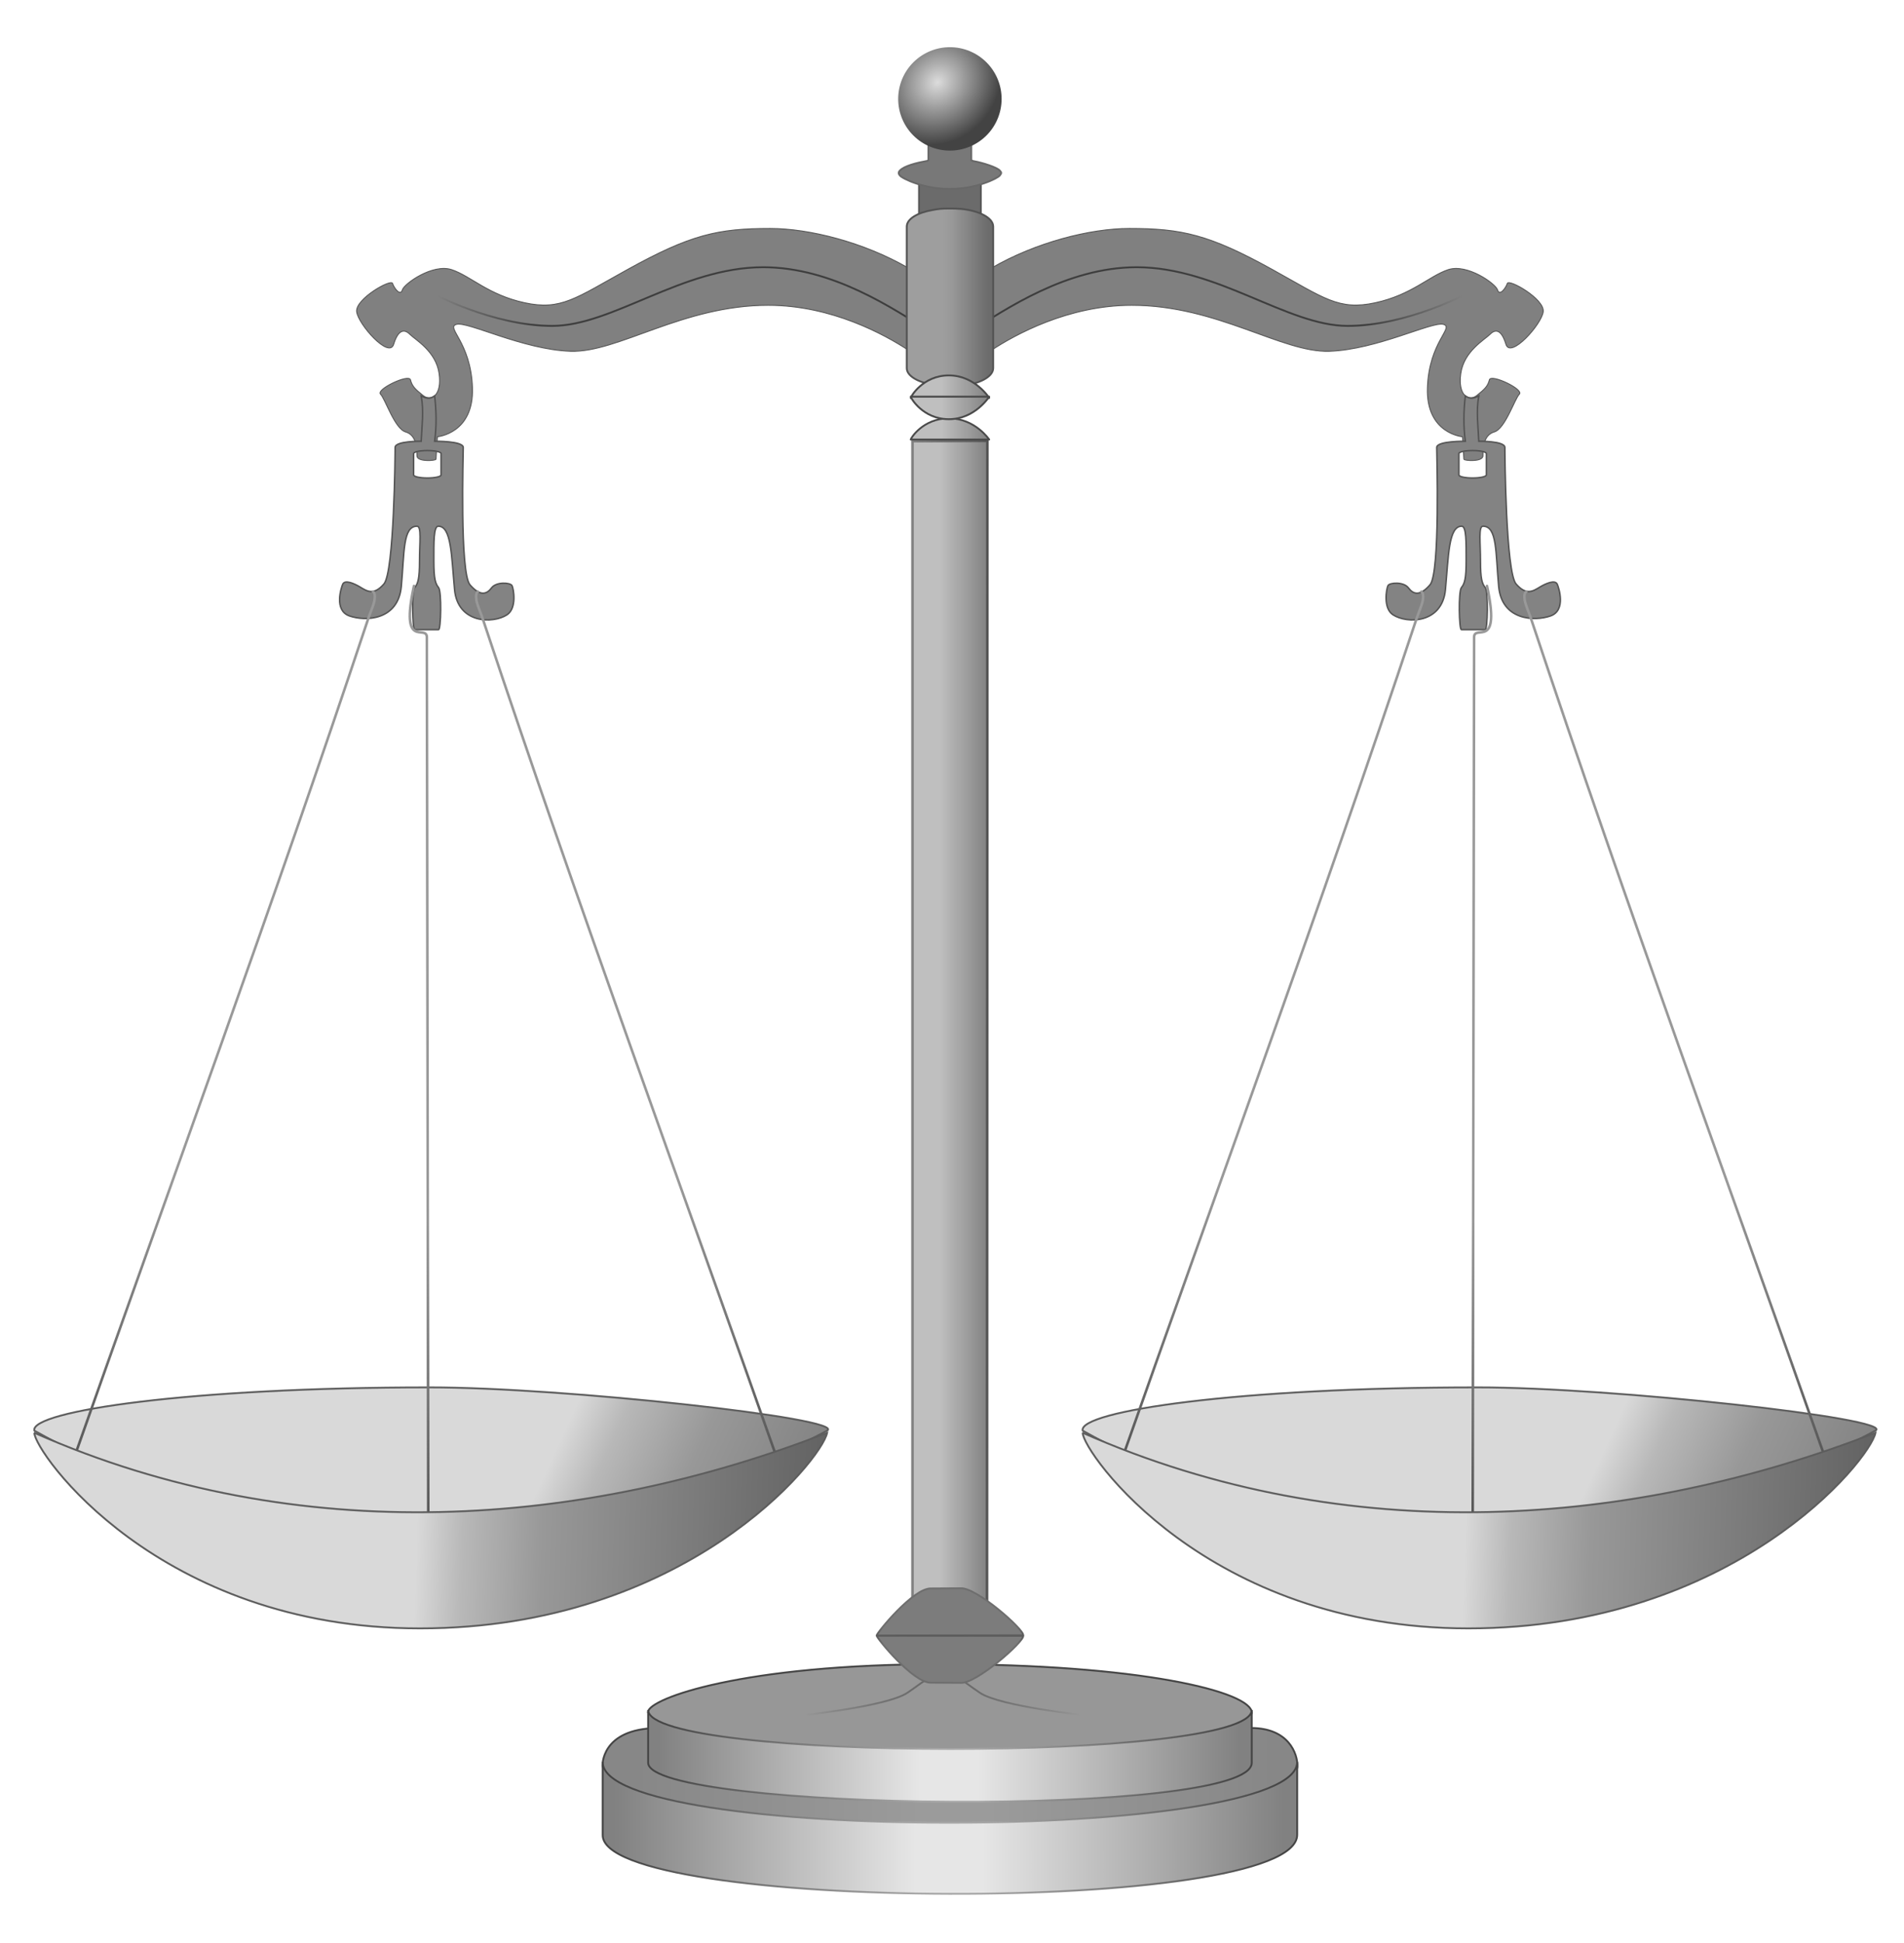 <svg width="244" height="249" viewBox="0 0 244 249" fill="none" xmlns="http://www.w3.org/2000/svg">
<path fill-rule="evenodd" clip-rule="evenodd" d="M4.398 183.323C35.584 200.805 75.082 199.828 105.999 183.323C108.554 181.782 72.222 177.781 55.03 177.781C24.309 177.781 3.839 180.834 4.398 183.323V183.323Z" fill="url(#paint0_linear_1123_312)" stroke="#5D5D5D" stroke-width="0.235"/>
<path fill-rule="evenodd" clip-rule="evenodd" d="M77.207 226.336C77.207 226.336 76.924 221.533 84.245 221.429C91.567 221.325 155.563 221.429 160.34 221.429C165.117 221.429 166.307 224.697 166.265 226.358C166.164 230.44 133.247 238.949 133.236 238.771L89.62 235.276C85.482 232.296 79.624 232.356 77.207 226.336L77.207 226.336Z" fill="url(#paint1_linear_1123_312)" stroke="#444444" stroke-width="0.235"/>
<path fill-rule="evenodd" clip-rule="evenodd" d="M77.237 225.773V235.108C76.922 244.956 166.257 245.442 166.236 235.108V225.773C166.321 236.163 77.057 236.179 77.237 225.773Z" fill="url(#paint2_linear_1123_312)" stroke="url(#paint3_linear_1123_312)" stroke-width="0.235"/>
<path fill-rule="evenodd" clip-rule="evenodd" d="M83.047 219.363C83.165 217.662 95.098 213.25 120.516 213.25C146.071 213.25 160.425 216.762 160.425 219.492C160.425 220.152 152.568 225.513 152.568 225.513L119.708 228.67L83.544 222.796L83.048 219.363L83.047 219.363Z" fill="#979797" stroke="#444444" stroke-width="0.235"/>
<path fill-rule="evenodd" clip-rule="evenodd" d="M83.059 219.121V225.892C83.201 232.1 160.431 232.972 160.412 225.892V219.121C160.382 225.826 83.11 225.734 83.059 219.121V219.121Z" fill="url(#paint4_linear_1123_312)" stroke="url(#paint5_linear_1123_312)" stroke-width="0.235"/>
<path d="M139.104 219.804C139.104 219.804 128.184 218.655 125.598 216.93C123.012 215.206 123.586 215.062 120.928 215.062C118.27 215.062 118.845 215.206 116.259 216.93C113.672 218.655 102.752 219.804 102.752 219.804" stroke="url(#paint6_linear_1123_312)" stroke-width="0.235" stroke-linecap="round"/>
<path fill-rule="evenodd" clip-rule="evenodd" d="M112.347 209.59L131.122 209.618C131.261 210.352 125.137 215.746 123.144 215.641L119.298 215.618C117.038 215.689 112.326 209.892 112.347 209.59L112.347 209.59Z" fill="#7C7C7C" stroke="url(#paint7_linear_1123_312)" stroke-width="0.235" stroke-linejoin="round"/>
<path d="M121.466 27.121C121.163 27.121 120.856 27.135 120.568 27.157C120.225 27.183 119.913 27.246 119.598 27.301C117.723 27.626 116.401 28.402 116.401 29.348V34.341C110.727 31.051 103.713 29.276 98.692 29.276C91.987 29.276 88.495 30.068 80.444 34.521C73.75 38.224 71.899 39.812 67.225 38.796C62.552 37.78 60.324 35.37 57.886 34.557C55.447 33.744 51.793 36.363 51.564 37.143C51.31 38.007 50.51 36.927 50.306 36.317C50.103 35.707 45.505 38.319 45.708 39.945C45.912 41.571 49.865 46.026 50.45 44.112C51.009 42.283 51.786 42.108 52.498 42.819C53.216 43.537 55.863 45.003 56.269 47.848C56.675 50.693 55.238 51.498 54.222 50.685C53.206 49.873 52.808 49.487 52.605 48.674C52.402 47.861 48.152 49.896 48.762 50.506C49.371 51.116 50.572 54.949 51.995 55.355C53.417 55.762 53.431 57.596 53.431 58.409C53.431 59.221 55.874 59.043 55.874 58.84C55.874 58.636 56.054 55.966 56.054 55.966C56.054 55.966 60.747 55.573 60.544 49.68C60.341 43.787 57.074 41.968 58.496 41.562C59.919 41.155 67.02 44.807 73.117 45.01C79.213 45.213 87.468 39.119 98.441 39.119C106.583 39.119 113.406 42.904 116.401 44.866V46.842C116.401 47.788 117.723 48.565 119.598 48.889C119.913 48.944 120.226 49.007 120.568 49.033C120.856 49.055 121.163 49.069 121.466 49.069H121.861C122.253 49.069 122.645 49.069 123.011 49.033C125.327 48.827 127.07 47.925 127.07 46.842V44.866C130.065 42.904 136.889 39.119 145.03 39.119C156.003 39.119 164.259 45.213 170.355 45.01C176.45 44.807 183.552 41.155 184.975 41.562C186.398 41.968 183.131 43.787 182.927 49.68C182.724 55.572 187.418 55.966 187.418 55.966C187.418 55.966 187.597 58.636 187.597 58.84C187.597 59.043 190.04 59.221 190.04 58.409C190.04 57.596 190.054 55.762 191.477 55.355C192.899 54.949 194.1 51.116 194.71 50.506C195.319 49.896 191.069 47.861 190.866 48.674C190.663 49.487 190.265 49.873 189.249 50.685C188.234 51.498 186.796 50.693 187.202 47.848C187.608 45.003 190.255 43.537 190.974 42.819C191.685 42.108 192.426 42.283 192.985 44.112C193.57 46.026 197.56 41.571 197.763 39.945C197.966 38.319 193.368 35.707 193.165 36.317C192.962 36.927 192.162 38.007 191.908 37.143C191.678 36.364 188.024 33.744 185.585 34.557C183.147 35.37 180.92 37.78 176.246 38.796C171.572 39.812 169.721 38.224 163.027 34.521C154.976 30.068 151.448 29.276 144.743 29.276C139.722 29.276 132.744 31.051 127.07 34.341V29.348C127.07 28.265 125.327 27.363 123.011 27.157H122.903C122.617 27.132 122.306 27.125 122.005 27.121H121.466H121.466Z" fill="#808080" stroke="#535353" stroke-width="0.118" stroke-linecap="round" stroke-linejoin="round"/>
<path d="M55.227 37.493C55.227 37.493 63.05 41.761 70.772 41.761C78.493 41.761 87.435 34.242 97.797 34.242C106.741 34.242 114.6 39.643 119.157 42.487" stroke="url(#paint8_linear_1123_312)" stroke-width="0.235"/>
<path d="M188.243 37.493C188.243 37.493 180.419 41.761 172.698 41.761C164.977 41.761 156.035 34.242 145.673 34.242C136.729 34.242 128.87 39.643 124.313 42.487" stroke="url(#paint9_linear_1123_312)" stroke-width="0.235"/>
<path fill-rule="evenodd" clip-rule="evenodd" d="M117.773 27.685V23.575C120.629 22.333 122.843 20.806 125.698 23.575V27.284L117.773 27.685V27.685Z" fill="#6B6B6B" stroke="#585858" stroke-width="0.235"/>
<path d="M121.462 26.723C121.147 26.723 120.828 26.737 120.529 26.76C120.174 26.787 119.849 26.852 119.523 26.909C117.576 27.246 116.204 28.051 116.204 29.032V47.173C116.204 48.154 117.576 48.959 119.523 49.296C119.849 49.353 120.174 49.418 120.529 49.445C120.828 49.468 121.147 49.483 121.462 49.483H121.872C122.278 49.483 122.685 49.483 123.065 49.445C125.469 49.232 127.278 48.297 127.278 47.173V29.032C127.278 27.909 125.469 26.974 123.065 26.76H122.953C122.656 26.734 122.334 26.726 122.021 26.723H121.462V26.723Z" fill="url(#paint10_linear_1123_312)" stroke="#535353" stroke-width="0.235" stroke-linecap="round" stroke-linejoin="round"/>
<path fill-rule="evenodd" clip-rule="evenodd" d="M116.936 206.252V56.539L126.537 56.488L126.487 207.266L116.936 206.25L116.936 206.252Z" fill="url(#paint11_linear_1123_312)" stroke="url(#paint12_linear_1123_312)" stroke-width="0.329"/>
<path fill-rule="evenodd" clip-rule="evenodd" d="M112.347 209.574L131.122 209.546C131.261 208.812 125.137 203.418 123.144 203.523L119.298 203.546C117.038 203.475 112.326 209.272 112.347 209.574L112.347 209.574Z" fill="#7C7C7C" stroke="url(#paint13_linear_1123_312)" stroke-width="0.235" stroke-linejoin="round"/>
<path fill-rule="evenodd" clip-rule="evenodd" d="M116.707 56.32H126.766C126.766 56.32 124.954 53.605 121.604 53.605C118.255 53.605 116.707 56.186 116.707 56.32Z" fill="url(#paint14_linear_1123_312)" stroke="#4A4A4A" stroke-width="0.235" stroke-linecap="round" stroke-linejoin="round"/>
<path fill-rule="evenodd" clip-rule="evenodd" d="M116.707 50.991H126.766C126.766 50.991 124.954 48.105 121.604 48.105C118.255 48.105 116.707 50.849 116.707 50.991Z" fill="url(#paint15_linear_1123_312)" stroke="#4A4A4A" stroke-width="0.243" stroke-linecap="round" stroke-linejoin="round"/>
<path fill-rule="evenodd" clip-rule="evenodd" d="M116.707 50.829H126.766C126.766 50.829 124.954 53.715 121.604 53.715C118.255 53.715 116.707 50.972 116.707 50.829Z" fill="url(#paint16_linear_1123_312)" stroke="#4A4A4A" stroke-width="0.243" stroke-linecap="round" stroke-linejoin="round"/>
<path fill-rule="evenodd" clip-rule="evenodd" d="M118.976 17.484V20.538L118.761 20.645H118.689C117.505 20.855 115.848 21.268 115.312 21.867C115.098 22.107 115.154 22.268 115.312 22.477C115.628 22.895 118.407 24.202 121.527 24.202H121.922C125.041 24.202 127.812 22.895 128.136 22.477C128.394 22.146 128.314 22.086 128.136 21.867C127.8 21.453 125.935 20.853 124.76 20.645H124.724L124.472 20.538V17.484H118.976H118.976Z" fill="#787878" stroke="#686868" stroke-width="0.235" stroke-linejoin="round"/>
<path d="M128.358 12.674C128.358 14.431 127.659 16.117 126.417 17.359C125.174 18.602 123.488 19.3 121.731 19.3C119.973 19.3 118.288 18.602 117.045 17.359C115.802 16.117 115.104 14.431 115.104 12.674C115.104 10.916 115.802 9.231 117.045 7.988C118.288 6.745 119.973 6.047 121.731 6.047C123.488 6.047 125.174 6.745 126.417 7.988C127.659 9.231 128.358 10.916 128.358 12.674V12.674Z" fill="url(#paint17_radial_1123_312)"/>
<path fill-rule="evenodd" clip-rule="evenodd" d="M187.784 50.727C187.565 52.666 187.525 54.606 187.784 56.546C187.784 56.546 184.12 56.495 184.12 57.336C184.12 58.178 184.579 73.414 183.258 74.938C181.937 76.462 181.102 76.146 180.492 75.333C179.883 74.52 178.073 74.639 177.87 75.046C177.667 75.452 177.221 77.943 178.517 78.781C180.324 79.951 184.827 79.917 185.234 75.549C185.64 71.18 185.629 67.43 187.317 67.43C187.927 67.43 187.892 69.512 187.892 71.849C187.892 74.185 187.688 74.789 187.281 75.297C186.875 75.805 186.977 80.685 187.281 80.685H190.335C190.64 80.685 190.741 75.805 190.335 75.297C189.928 74.789 189.724 74.185 189.724 71.849C189.724 69.512 189.438 67.43 190.047 67.43C191.88 67.43 191.652 70.784 192.059 75.153C192.465 79.522 196.672 79.636 198.704 78.925C200.736 78.214 199.75 75.281 199.566 74.866C199.291 74.244 198.093 74.772 197.339 75.225C196.469 75.749 195.607 76.354 194.286 74.83C192.965 73.306 192.849 58.178 192.849 57.336C192.849 56.494 189.509 56.546 189.509 56.546C189.424 54.606 189.151 52.666 189.509 50.727C188.635 51.204 188.186 51.004 187.784 50.727V50.727ZM188.718 57.731C189.693 57.731 190.478 57.903 190.478 58.126V60.856C190.478 61.08 189.693 61.252 188.718 61.252C187.743 61.252 186.958 61.08 186.958 60.856V58.126C186.958 57.903 187.743 57.731 188.718 57.731Z" fill="#838383" stroke="#535353" stroke-width="0.188"/>
<path fill-rule="evenodd" clip-rule="evenodd" d="M138.745 183.323C169.932 200.805 209.43 199.828 240.346 183.323C242.902 181.782 206.57 177.781 189.377 177.781C158.656 177.781 138.186 180.834 138.745 183.323Z" fill="url(#paint18_linear_1123_312)" stroke="#5D5D5D" stroke-width="0.235"/>
<path d="M190.559 75.082C192.359 83.317 189.025 80.004 188.907 81.597L188.727 195.178" stroke="url(#paint19_linear_1123_312)" stroke-width="0.329" stroke-linecap="round"/>
<path d="M182.139 75.82C182.395 75.898 182.444 76.529 182.271 77.204C182.098 77.88 181.728 78.601 181.374 79.747C169.28 116.121 156.051 152.117 143.322 188.273" stroke="url(#paint20_linear_1123_312)" stroke-width="0.329" stroke-linecap="round"/>
<path fill-rule="evenodd" clip-rule="evenodd" d="M55.701 50.727C55.921 52.666 55.96 54.606 55.701 56.546C55.701 56.546 59.365 56.495 59.365 57.336C59.365 58.178 58.907 73.414 60.227 74.938C61.548 76.462 62.384 76.146 62.993 75.333C63.603 74.52 65.412 74.639 65.616 75.046C65.819 75.452 66.264 77.943 64.969 78.781C63.161 79.951 58.658 79.917 58.252 75.549C57.845 71.18 57.857 67.43 56.168 67.43C55.559 67.43 55.594 69.512 55.594 71.849C55.594 74.185 55.798 74.789 56.204 75.297C56.611 75.805 56.509 80.685 56.204 80.685H53.151C52.846 80.685 52.745 75.805 53.151 75.297C53.557 74.789 53.761 74.185 53.761 71.849C53.761 69.512 54.048 67.43 53.438 67.43C51.606 67.43 51.833 70.784 51.427 75.153C51.02 79.522 46.813 79.636 44.781 78.925C42.749 78.214 43.735 75.281 43.919 74.866C44.194 74.244 45.393 74.772 46.146 75.225C47.017 75.749 47.879 76.354 49.2 74.83C50.52 73.306 50.636 58.178 50.636 57.336C50.636 56.494 53.977 56.546 53.977 56.546C54.062 54.606 54.335 52.666 53.977 50.727C54.85 51.204 55.3 51.004 55.701 50.727V50.727ZM54.767 57.731C53.792 57.731 53.007 57.903 53.007 58.126V60.856C53.007 61.08 53.792 61.252 54.767 61.252C55.742 61.252 56.528 61.08 56.528 60.856V58.126C56.528 57.903 55.742 57.731 54.767 57.731Z" fill="#838383" stroke="#535353" stroke-width="0.188"/>
<path d="M195.595 75.82C195.339 75.898 195.289 76.529 195.462 77.204C195.635 77.88 196.005 78.601 196.359 79.747C208.454 116.121 221.682 152.117 234.411 188.273" stroke="url(#paint21_linear_1123_312)" stroke-width="0.329" stroke-linecap="round"/>
<path fill-rule="evenodd" clip-rule="evenodd" d="M138.745 183.598C172.776 198.641 209.43 195.633 240.346 183.598C239.65 187.111 222.186 208.664 188.159 208.663C154.593 208.661 138.746 186.036 138.746 183.598H138.745Z" fill="url(#paint22_linear_1123_312)" stroke="#5D5D5D" stroke-width="0.235"/>
<path d="M53.05 75.082C51.25 83.317 54.584 80.004 54.702 81.597L54.882 195.178" stroke="url(#paint23_linear_1123_312)" stroke-width="0.329" stroke-linecap="round"/>
<path d="M47.795 75.82C48.052 75.898 48.101 76.529 47.928 77.204C47.755 77.88 47.385 78.601 47.031 79.747C34.936 116.121 21.708 152.117 8.979 188.273" stroke="url(#paint24_linear_1123_312)" stroke-width="0.329" stroke-linecap="round"/>
<path d="M61.251 75.82C60.995 75.898 60.946 76.529 61.119 77.204C61.292 77.88 61.662 78.601 62.016 79.747C74.11 116.121 87.339 152.117 100.067 188.273" stroke="url(#paint25_linear_1123_312)" stroke-width="0.329" stroke-linecap="round"/>
<path fill-rule="evenodd" clip-rule="evenodd" d="M4.398 183.598C38.428 198.641 75.082 195.633 105.999 183.598C105.303 187.111 87.838 208.664 53.811 208.663C20.246 208.661 4.399 186.036 4.399 183.598H4.398Z" fill="url(#paint26_linear_1123_312)" stroke="#5D5D5D" stroke-width="0.235"/>
<defs>
<linearGradient id="paint0_linear_1123_312" x1="64.952" y1="199.446" x2="112.834" y2="221.394" gradientUnits="userSpaceOnUse">
<stop stop-color="#D9D9D9"/>
<stop offset="0.116" stop-color="#B8B8B8"/>
<stop offset="0.316" stop-color="#989898"/>
<stop offset="1" stop-color="#646464"/>
</linearGradient>
<linearGradient id="paint1_linear_1123_312" x1="81.416" y1="0.002" x2="163.253" y2="0.002" gradientUnits="userSpaceOnUse">
<stop stop-color="#878787"/>
<stop offset="0.45" stop-color="#9B9B9B"/>
<stop offset="0.55" stop-color="#9B9B9B"/>
<stop offset="1" stop-color="#878787"/>
</linearGradient>
<linearGradient id="paint2_linear_1123_312" x1="78.706" y1="0.002" x2="164.497" y2="0.002" gradientUnits="userSpaceOnUse">
<stop stop-color="#818181"/>
<stop offset="0.45" stop-color="#E6E6E6"/>
<stop offset="0.55" stop-color="#E6E6E6"/>
<stop offset="1" stop-color="#818181"/>
</linearGradient>
<linearGradient id="paint3_linear_1123_312" x1="78.706" y1="0.002" x2="164.772" y2="0.002" gradientUnits="userSpaceOnUse">
<stop stop-color="#444444"/>
<stop offset="0.45" stop-color="#A7A7A7"/>
<stop offset="0.55" stop-color="#A7A7A7"/>
<stop offset="1" stop-color="#444444"/>
</linearGradient>
<linearGradient id="paint4_linear_1123_312" x1="84.335" y1="-0.001" x2="158.899" y2="-0.001" gradientUnits="userSpaceOnUse">
<stop stop-color="#818181"/>
<stop offset="0.45" stop-color="#E6E6E6"/>
<stop offset="0.55" stop-color="#E6E6E6"/>
<stop offset="1" stop-color="#818181"/>
</linearGradient>
<linearGradient id="paint5_linear_1123_312" x1="84.335" y1="-0.001" x2="159.138" y2="-0.001" gradientUnits="userSpaceOnUse">
<stop stop-color="#444444"/>
<stop offset="0.45" stop-color="#A7A7A7"/>
<stop offset="0.55" stop-color="#A7A7A7"/>
<stop offset="1" stop-color="#444444"/>
</linearGradient>
<linearGradient id="paint6_linear_1123_312" x1="103.107" y1="0" x2="138.458" y2="0" gradientUnits="userSpaceOnUse">
<stop stop-color="#4C4C4C" stop-opacity="0"/>
<stop offset="0.45" stop-color="#696969"/>
<stop offset="0.55" stop-color="#696969"/>
<stop offset="1" stop-color="#4B4B4B" stop-opacity="0"/>
</linearGradient>
<linearGradient id="paint7_linear_1123_312" x1="-0" y1="209.626" x2="-0" y2="210.666" gradientUnits="userSpaceOnUse">
<stop stop-color="#5C5C5C"/>
<stop offset="1" stop-color="#6E6E6E"/>
</linearGradient>
<linearGradient id="paint8_linear_1123_312" x1="68.537" y1="4.854" x2="56.126" y2="4.854" gradientUnits="userSpaceOnUse">
<stop stop-color="#3D3D3D"/>
<stop offset="1" stop-color="#3D3D3D" stop-opacity="0"/>
</linearGradient>
<linearGradient id="paint9_linear_1123_312" x1="174.933" y1="4.854" x2="187.344" y2="4.854" gradientUnits="userSpaceOnUse">
<stop stop-color="#3D3D3D"/>
<stop offset="1" stop-color="#3D3D3D" stop-opacity="0"/>
</linearGradient>
<linearGradient id="paint10_linear_1123_312" x1="120.72" y1="0.005" x2="126.617" y2="0.005" gradientUnits="userSpaceOnUse">
<stop stop-color="#9E9E9E"/>
<stop offset="0.2" stop-color="#999999"/>
<stop offset="1" stop-color="#6C6C6C"/>
</linearGradient>
<linearGradient id="paint11_linear_1123_312" x1="120.481" y1="0" x2="126.904" y2="0" gradientUnits="userSpaceOnUse">
<stop stop-color="#BFBFBF"/>
<stop offset="0.95" stop-color="#828282"/>
<stop offset="1" stop-color="#828282"/>
</linearGradient>
<linearGradient id="paint12_linear_1123_312" x1="116.936" y1="0" x2="126.892" y2="0" gradientUnits="userSpaceOnUse">
<stop stop-color="#808080"/>
<stop offset="1" stop-color="#535353"/>
</linearGradient>
<linearGradient id="paint13_linear_1123_312" x1="-0" y1="209.538" x2="-0" y2="208.498" gradientUnits="userSpaceOnUse">
<stop stop-color="#5C5C5C"/>
<stop offset="1" stop-color="#6E6E6E"/>
</linearGradient>
<linearGradient id="paint14_linear_1123_312" x1="120.684" y1="0" x2="127.047" y2="0" gradientUnits="userSpaceOnUse">
<stop stop-color="#BFBFBF"/>
<stop offset="0.95" stop-color="#828282"/>
<stop offset="1" stop-color="#828282"/>
</linearGradient>
<linearGradient id="paint15_linear_1123_312" x1="120.684" y1="-8.882" x2="127.047" y2="-8.882" gradientUnits="userSpaceOnUse">
<stop stop-color="#BFBFBF"/>
<stop offset="0.95" stop-color="#828282"/>
<stop offset="1" stop-color="#828282"/>
</linearGradient>
<linearGradient id="paint16_linear_1123_312" x1="120.684" y1="110.702" x2="127.047" y2="110.702" gradientUnits="userSpaceOnUse">
<stop stop-color="#BFBFBF"/>
<stop offset="0.95" stop-color="#828282"/>
<stop offset="1" stop-color="#828282"/>
</linearGradient>
<radialGradient id="paint17_radial_1123_312" cx="0" cy="0" r="1" gradientUnits="userSpaceOnUse" gradientTransform="translate(120.154 10.544) rotate(46.245) scale(7.6 8.494)">
<stop stop-color="#DCDCDC"/>
<stop offset="1" stop-color="#434343"/>
</radialGradient>
<linearGradient id="paint18_linear_1123_312" x1="199.302" y1="199.446" x2="247.182" y2="221.394" gradientUnits="userSpaceOnUse">
<stop stop-color="#D9D9D9"/>
<stop offset="0.116" stop-color="#B8B8B8"/>
<stop offset="0.316" stop-color="#989898"/>
<stop offset="1" stop-color="#646464"/>
</linearGradient>
<linearGradient id="paint19_linear_1123_312" x1="-0" y1="156.315" x2="-0" y2="196.611" gradientUnits="userSpaceOnUse">
<stop stop-color="#999999"/>
<stop offset="1" stop-color="#525252"/>
</linearGradient>
<linearGradient id="paint20_linear_1123_312" x1="103.861" y1="133.571" x2="90.595" y2="171.625" gradientUnits="userSpaceOnUse">
<stop stop-color="#999999"/>
<stop offset="1" stop-color="#525252"/>
</linearGradient>
<linearGradient id="paint21_linear_1123_312" x1="273.872" y1="133.571" x2="287.139" y2="171.625" gradientUnits="userSpaceOnUse">
<stop stop-color="#999999"/>
<stop offset="1" stop-color="#525252"/>
</linearGradient>
<linearGradient id="paint22_linear_1123_312" x1="187.103" y1="216.514" x2="238.235" y2="218.14" gradientUnits="userSpaceOnUse">
<stop stop-color="#D9D9D9"/>
<stop offset="0.116" stop-color="#B8B8B8"/>
<stop offset="0.316" stop-color="#989898"/>
<stop offset="1" stop-color="#646464"/>
</linearGradient>
<linearGradient id="paint23_linear_1123_312" x1="-8.09195e-06" y1="156.315" x2="-8.09195e-06" y2="196.611" gradientUnits="userSpaceOnUse">
<stop stop-color="#999999"/>
<stop offset="1" stop-color="#525252"/>
</linearGradient>
<linearGradient id="paint24_linear_1123_312" x1="-30.482" y1="133.571" x2="-43.749" y2="171.625" gradientUnits="userSpaceOnUse">
<stop stop-color="#999999"/>
<stop offset="1" stop-color="#525252"/>
</linearGradient>
<linearGradient id="paint25_linear_1123_312" x1="139.531" y1="133.571" x2="152.798" y2="171.625" gradientUnits="userSpaceOnUse">
<stop stop-color="#999999"/>
<stop offset="1" stop-color="#525252"/>
</linearGradient>
<linearGradient id="paint26_linear_1123_312" x1="52.76" y1="216.514" x2="103.894" y2="218.14" gradientUnits="userSpaceOnUse">
<stop stop-color="#D9D9D9"/>
<stop offset="0.116" stop-color="#B8B8B8"/>
<stop offset="0.316" stop-color="#989898"/>
<stop offset="1" stop-color="#646464"/>
</linearGradient>
</defs>
</svg>
